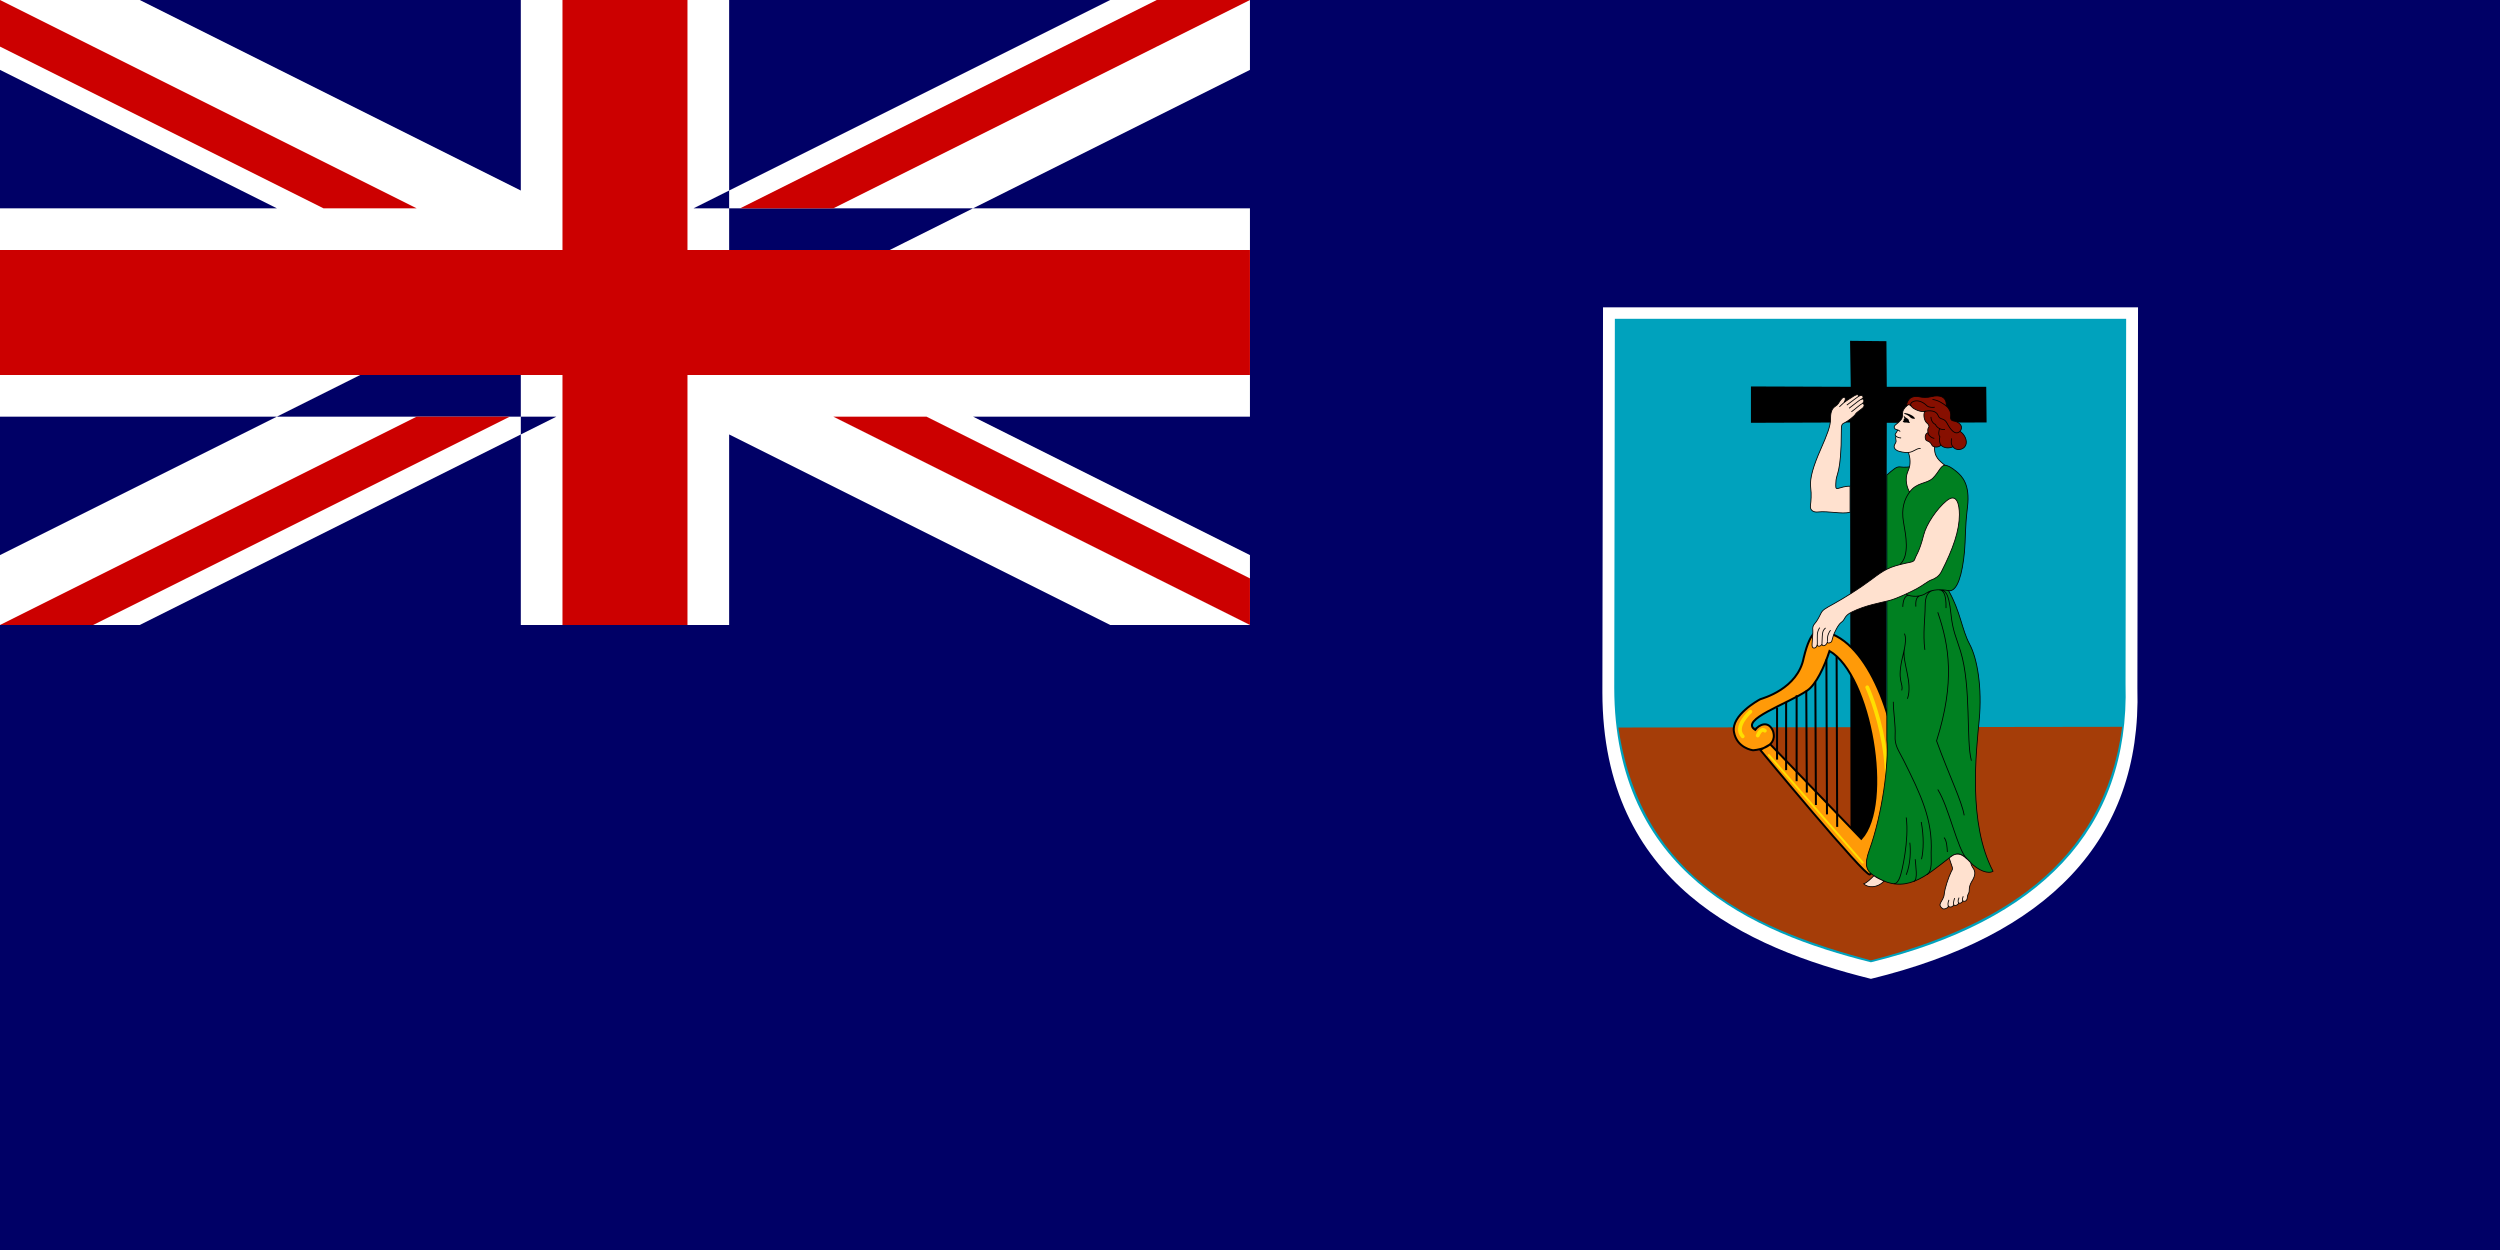 <svg xmlns="http://www.w3.org/2000/svg" height="500" width="1000" version="1"><path font-size="12" fill="#006" d="M0 0h1000.001v500h-1000.001z"/><g fill-rule="evenodd"><path d="M641.207 122.932h214.004l-.255 152.278c1.781 61.215-36.374 99.201-106.578 116.328-49.855-12.38-107.34-37.986-107.425-114.591l.254-154.016z" fill="#fff"/><path d="M645.944 127.523h204.518l-.243 145.92c1.701 58.658-34.763 95.058-101.855 111.469-47.645-11.861-102.583-36.399-102.664-109.806l.243-147.584z" fill="#00a2bd" stroke="#000" stroke-width="NaN"/><path d="M848.879 290.727c-7.44 55.992-50.562 80.456-100.516 93.441-44.218-11.861-91.788-30.798-101.01-93.16l201.526-.281z" fill="#a53d08"/></g><path d="M700.376 154.578l39.929.143-.285-18.396 14.546.143.143 18.253h39.786l.143 14.26-39.929.143-.319 168.179-14.188.089-.181-168.411-39.652.143.008-14.546z" fill-rule="evenodd"/><path d="M708.095 297.723l36.419 37.782c12.593-13.842 3.858-65.58-12.706-75.109-1.985 6.126-5.361 13.472-8.95 15.84-7.895 5.381-27.243 11.671-20.776 15.7 1.475-2.042 5.332-3.971 7.148.568 2.156 7.147-8.055 7.602-8.055 7.602s-6.467-.795-7.602-7.376c-1.135-6.579 9.633-12.587 10.552-13.047.908-.341 14.976-4.084 17.359-16.565 2.95-12.254 6.013-10.438 6.581-10.665 18.379 1.815 30.406 34.718 31.087 57.863.68 23.145-9.417 38.462-11.233 39.483-1.815 1.021-43.794-49.807-43.794-49.807l3.971-2.269z" fill="#ff9a08" fill-rule="evenodd" stroke="#000" stroke-width=".806"/><path d="M734.645 262.551l.226 68.187m-4.31-66.94c0 .114.226 61.949.226 61.949m-4.651-52.985l.226 49.24m-3.858-45.724l.227 40.732m-4.084-38.916v34.378m-4.199-31.654v27.229m-3.63-25.074v20.875" stroke="#000" stroke-width=".806" fill="none"/><path d="M707.528 302.034l37.554 43" stroke="#ffdf00" stroke-width=".806" stroke-linecap="round" fill="none"/><path d="M746.897 274.917s17.02 37.215 1.248 67.848m-45.042-48.56s1.248-3.29 2.836-1.929m-5.786-7.601s-6.807 6.013-3.063 9.871" stroke="#ffdf00" stroke-width="1.511" stroke-linecap="round" fill="none"/><g font-size="12"><path d="M0 0v27.95l444.081 222.04h55.899v-27.95l-444.081-222.04h-55.899zm499.98 0v27.949l-444.081 222.041h-55.899v-27.951l444.081-222.039h55.899zm-291.655 0v249.99h83.33v-249.99h-83.33zm-208.325 83.33v83.33h499.98v-83.33h-499.98z" fill="#fff"/><path d="M0 99.996v49.998h499.98v-49.998h-499.98zm224.991-99.996v249.99h49.998v-249.99h-49.998zm-224.991 249.99l166.66-83.33h37.266l-166.66 83.33h-37.266zm0-249.99l166.66 83.33h-37.266l-129.394-64.697v-18.633zm296.054 83.33l166.66-83.33h37.266l-166.66 83.33h-37.266zm203.926 166.66l-166.66-83.33h37.266l129.394 64.697v18.633z" fill="#c00"/></g><path d="M754.735 190.013c2.521-2.162 3.829-3.484 5.39-3.244 1.561.24 3.687.12 5.248-.361 1.566-.481 9.314-1.442 12.499-.361 1.081.12 2.521.721 4.741 2.584 2.226 1.862 5.469 5.106 4.388 14.117-1.081 9.011-.728 12.865-1.202 17.902-.839 8.891-2.811 16.212-6.366 15.619 4.805 8.41 5.285 15.619 8.407 21.386 3.127 5.767 5.047 17.541 3.845 30.277-1.197 12.736-4.562 41.33 5.527 60.553-1.682 1.201-5.764 0-9.372-3.845-3.602-3.845-5.184-3.719-8.169-1.442-9.129 6.969-17.678 15.367-30.273 6.969-2.885-1.922-3.797-4.228-1.682-10.092 5.285-14.658 7.853-34.768 7.02-44.214v-105.849z" fill="#008021" stroke="#000" stroke-width=".332"/><path d="M763.395 181.003c.659 2.043 1.018 4.685-.063 7.088-1.081 2.403-1.319 5.287.48 8.771 2.885-4.085 6.972-3.244 9.372-5.646 2.405-2.403 2.885-4.686 4.689-5.167-1.804-1.562-4.567-3.244-3.966-7.809.601-4.566 6.967-8.29 1.202-15.259-3.723-4.498-9.135-3.244-11.476-1.502-1.102.819-2.041 1.982-2.4 2.763-.364.781.09 2.558-.786 3.605-.596.72-1.324 1.437-2.162 2.042-.538.391-.875.96-.301 1.622.232.265.654.321 1.118.482-.269.541-.575 1.08-.875 1.47-.285.367-.163.716.179 1.015-.454 1.441.422 1.598-.179 2.68-.522.935-1.229 2.042.723 3.124.538.3 3.096.893 4.446.721zm-23.369 23.908c-3.365.841-8.771-.6-12.858-.12-1.804.213-3.244-.72-3.001-2.523.237-1.803.48-4.566.116-7.089-.559-3.932 1.324-9.371 3.966-15.379 2.642-6.007 3.966-9.371 3.966-12.195 0-1.862.179-3.965 1.862-5.046 1.245-.799 1.482-1.575 1.925-2.222 1.018-1.502 1.978-1.862 2.099-.961.074.536-.121 1.021-.601 1.742 1.081-.901 2.917-1.953 3.333-2.253.422-.3 2.558-1.802 2.674-.39.844-.42 1.413-.391 1.624.06.227.487.09.691-.332 1.052.601-.12 1.292.931.09 1.862.633-.21 1.26.841.153 1.802-1.15.992-2.463 1.682-2.885 2.463-.422.781-3.275 2.974-4.414 3.454-1.144.48-1.202 1.14-1.202 2.823 0 18.502-2.22 16.999-2.22 21.446 0 1.201-.243 2.283.96 1.922 1.202-.36 2.943-.901 4.747-.901v10.453zm.717 39.889c5.432-2.715 11.656-3.724 14.899-4.565 3.244-.841 8.412-3.364 10.933-4.685 2.526-1.322 4.567-3.124 6.007-3.605 1.445-.48 3.059-1.475 3.966-3.244 4.683-9.131 7.21-16.459 7.21-22.828 0-4.205-1.081-8.891-5.169-5.527-3.839 3.162-8.022 9.258-9.129 13.697-1.682 6.728-3.122 8.17-3.486 9.491-.359 1.322-1.719 1.321-3.365 1.682-7.088 1.562-8.771 2.643-14.055 6.608-5.285 3.965-11.054 7.45-14.899 9.612-3.845 2.163-4.562 2.403-5.406 4.145-.839 1.742-1.619 3.064-2.342 3.845-.723.781-.928 1.693-.781 2.643.121.781-.243 4.385-.301 5.587-.063 1.201.237 1.502.723 1.562.48.061 1.139-.18 1.382-1.622-.243 1.442 1.74.961 1.862-.12-.063 1.562 2.041.661 2.162-.781 0 1.021 1.593.315 1.74-.18.359-1.201.659-2.523 1.139-3.484.701-1.395 1.45-3.202 2.827-4.205 1.561-1.141.839-2.403 4.082-4.025zm38.927 98.399c.364 1.322 1.023 2.824 1.26 3.725.243.901-.179 1.182-.417 1.682-1.26 2.643-2.616 6.857-2.827 9.131-.116 1.322-1.018 2.583-1.44 3.364-.464.861-.285 1.526.781 2.343.512.39 2.162-.12 2.342-.961.601.6 1.682.36 2.162-.541.543.541 1.445.18 2.046-.72.538.36 1.319-.361 1.619-.842.844.421 1.746-.09 1.772-1.741.005-.332.211-.901.454-1.292.237-.391.327-1.141.301-1.803-.032-.661.39-1.982.96-2.913.57-.931 1.561-2.583 1.139-4.145-.39-1.455-1.018-1.322-1.561-3.424-1.319-1.382-3.122-3.305-4.984-3.425-1.862-.12-2.943 1.142-3.607 1.562zm-34.18 10.333c1.682 1.682 5.469 1.742 8.111-1.082-.96-.42-3.064-1.382-4.024-2.162-1.324 1.322-2.827 2.823-4.087 3.244z" fill="#ffe1cf" stroke="#000" stroke-width=".332"/><path d="M762.493 162.5c.659-4.265 3.681-4.164 5.585-3.724.781.18 2.706.36 4.504-.12 3.565-.95 6.25.301 5.891 3.725.96.72 1.978 2.402 1.798 3.845-.179 1.441.121 2.042 1.445 2.222 1.319.181 4.145 1.803 2.278 4.085 1.804 1.082 3.185 3.845 2.226 5.707-.96 1.862-3.845 2.163-5.047.48-1.319.601-3.486.721-4.805-.66-.902 1.081-3.185.961-3.607 0-.417-.961-1.129-1.476-1.978-1.743-.965-.3-1.023-2.943.417-3.244-.179-.781-.116-1.682.243-2.102.359-.42.058-1.201-.781-1.863-.844-.661-1.561-3.184-.723-4.565-1.44.48-4.625-.901-5.285-1.862-.665-.961-1.561-1.021-2.162-.18z" fill="#870f00" stroke="#000" stroke-width=".332"/><path d="M763.395 181.003c2.342-.301 3.122-1.742 4.863-1.622m-9.852-4.903c.153.135.348.245.57.367.475.256.992.286 1.471.345m-1.345-3.197c.327.113.675.277.986.599m4.446-10.092c-1.382-1.322 2.342-4.025 6.25-.18.728.718 2.579.721 3.122.541m-3.966 1.681c1.804-.421 4.504-.421 5.285 1.622.786 2.043 2.347.721 3.607 3.124 1.26 2.403 3.244 5.106 5.163 3.244m-7.626 5.527c-.543-.721-.781-2.283-.422-3.365-.723-.841-.422-2.583 0-3.424m-4.747 1.803c.063.721 1.023 2.043 2.526 2.283m7.447 3.363c-.839-1.081-.723-2.042-.538-3.364m-8.232-8.59c-.058 1.081.601 2.523 1.74 3.004.243.6 1.445 2.283 3.845 2.043m.485-9.432c-1.319-1.023-3.106-2.284-5.469-2.595m-9.193 37.077c-2.041 2.764-3.365 6.608-2.4 12.015.96 5.407 2.521 13.336-1.445 16.941m19.467 10.451c-2.764-.6-6.73-.6-8.892.961-2.162 1.562-5.77 1.682-8.169.48m11.233-1.62c-2.405.42-3.544 2.102-3.544 6.548 0 4.445-.96 10.933-.121 17.301m-.723-21.987c-1.561.42-3.18.48-2.88 4.685m-5.226.12c.058-2.583.96-4.986 2.642-4.566m14.657 5.047c.121-5.707-1.139-7.329-2.822-7.269 2.284.06 3.839.339 4.805 9.671.723 6.969 2.178 9.435 3.845 14.899 4.325 14.177 2.162 36.044 4.325 43.733m-13.455-59.352c4.562 13.217 6.967 27.874-.48 51.423 5.042 13.937 10.089 24.029 11.049 29.797m-24.988-49.982c.839-3.003-2.162-3.364.48-13.937 1.144-4.58 1.324-7.329.601-8.771m0 6.248c-1.081 4.686 3.486 13.457 1.202 19.824m-5.648 1.201c0 4.085.96 9.371.723 13.457-.243 4.085 1.424 5.978 3.365 9.852 6.967 13.937 11.708 23.881 11.049 37.005-.116 2.403.723 7.449-1.798 8.89m-13.159 3.545c.723.06 1.503-.3 2.405-2.463.902-2.163 3.787-15.138 2.584-24.029m1.44 10.092c.359 2.763.359 8.41-1.44 12.855m6.007-21.145c1.081 5.887.96 11.174.121 14.898m-2.526 0c.121 2.403 1.202 8.41-.601 8.891m9.614-36.765c4.441 6.969 7.927 24.15 11.65 27.753m-7.805-2.763c-.121-1.922-.243-4.565-1.324-5.767m-46.675-78.334c.058-1.322-.179-2.584 1.26-4.626m-3.422 5.407c.179-4.626.116-5.047 1.44-6.308m-3.302 6.427c.058-3.304-.364-4.445.96-6.548m15.617-92.572c-.512.33-3.512 2.613-4.773 3.574m6.065-2.463c-.57.09-2.22 1.442-5.163 3.724m5.252-1.861c-.928.42-2.7 2.133-4.325 3.274m-3.064-3.604c-.448.33-1.319 1.292-1.74 1.622m43.611 199.742c-.269-.301-.269-1.352.211-2.523m1.951 1.982c-.327-.33 0-1.772.332-2.703m1.714 1.983c-.39-.18-.512-1.022.058-2.163m1.562 1.321c-.269-.09-.39-.541.09-1.862" stroke="#000" stroke-width=".332" fill="none"/><path d="M761.559 166.284c.87 1.141 1.772 1.021 1.93 1.756.158.737.274.789.443 1.007.169.218-.411.174-.696.056-.28-.118-.986-.105-1.419-.099-.427.006-.939-.499-.617-.559.316-.059.274-.159.227-.383-.047-.224.179-.578.311-.642.137-.065.042-.053-.079-.353-.127-.301-.285-1.03-.1-.784zm.528-1.045c.976.114 2.658.641 3.57 1.651.717.794.132.584-.232.613-.364.031-1.076-.227-1.435-.679-.353-.451-1.413-1.023-1.978-1.171-.343-.089-.665-.502.074-.415z"/></svg>